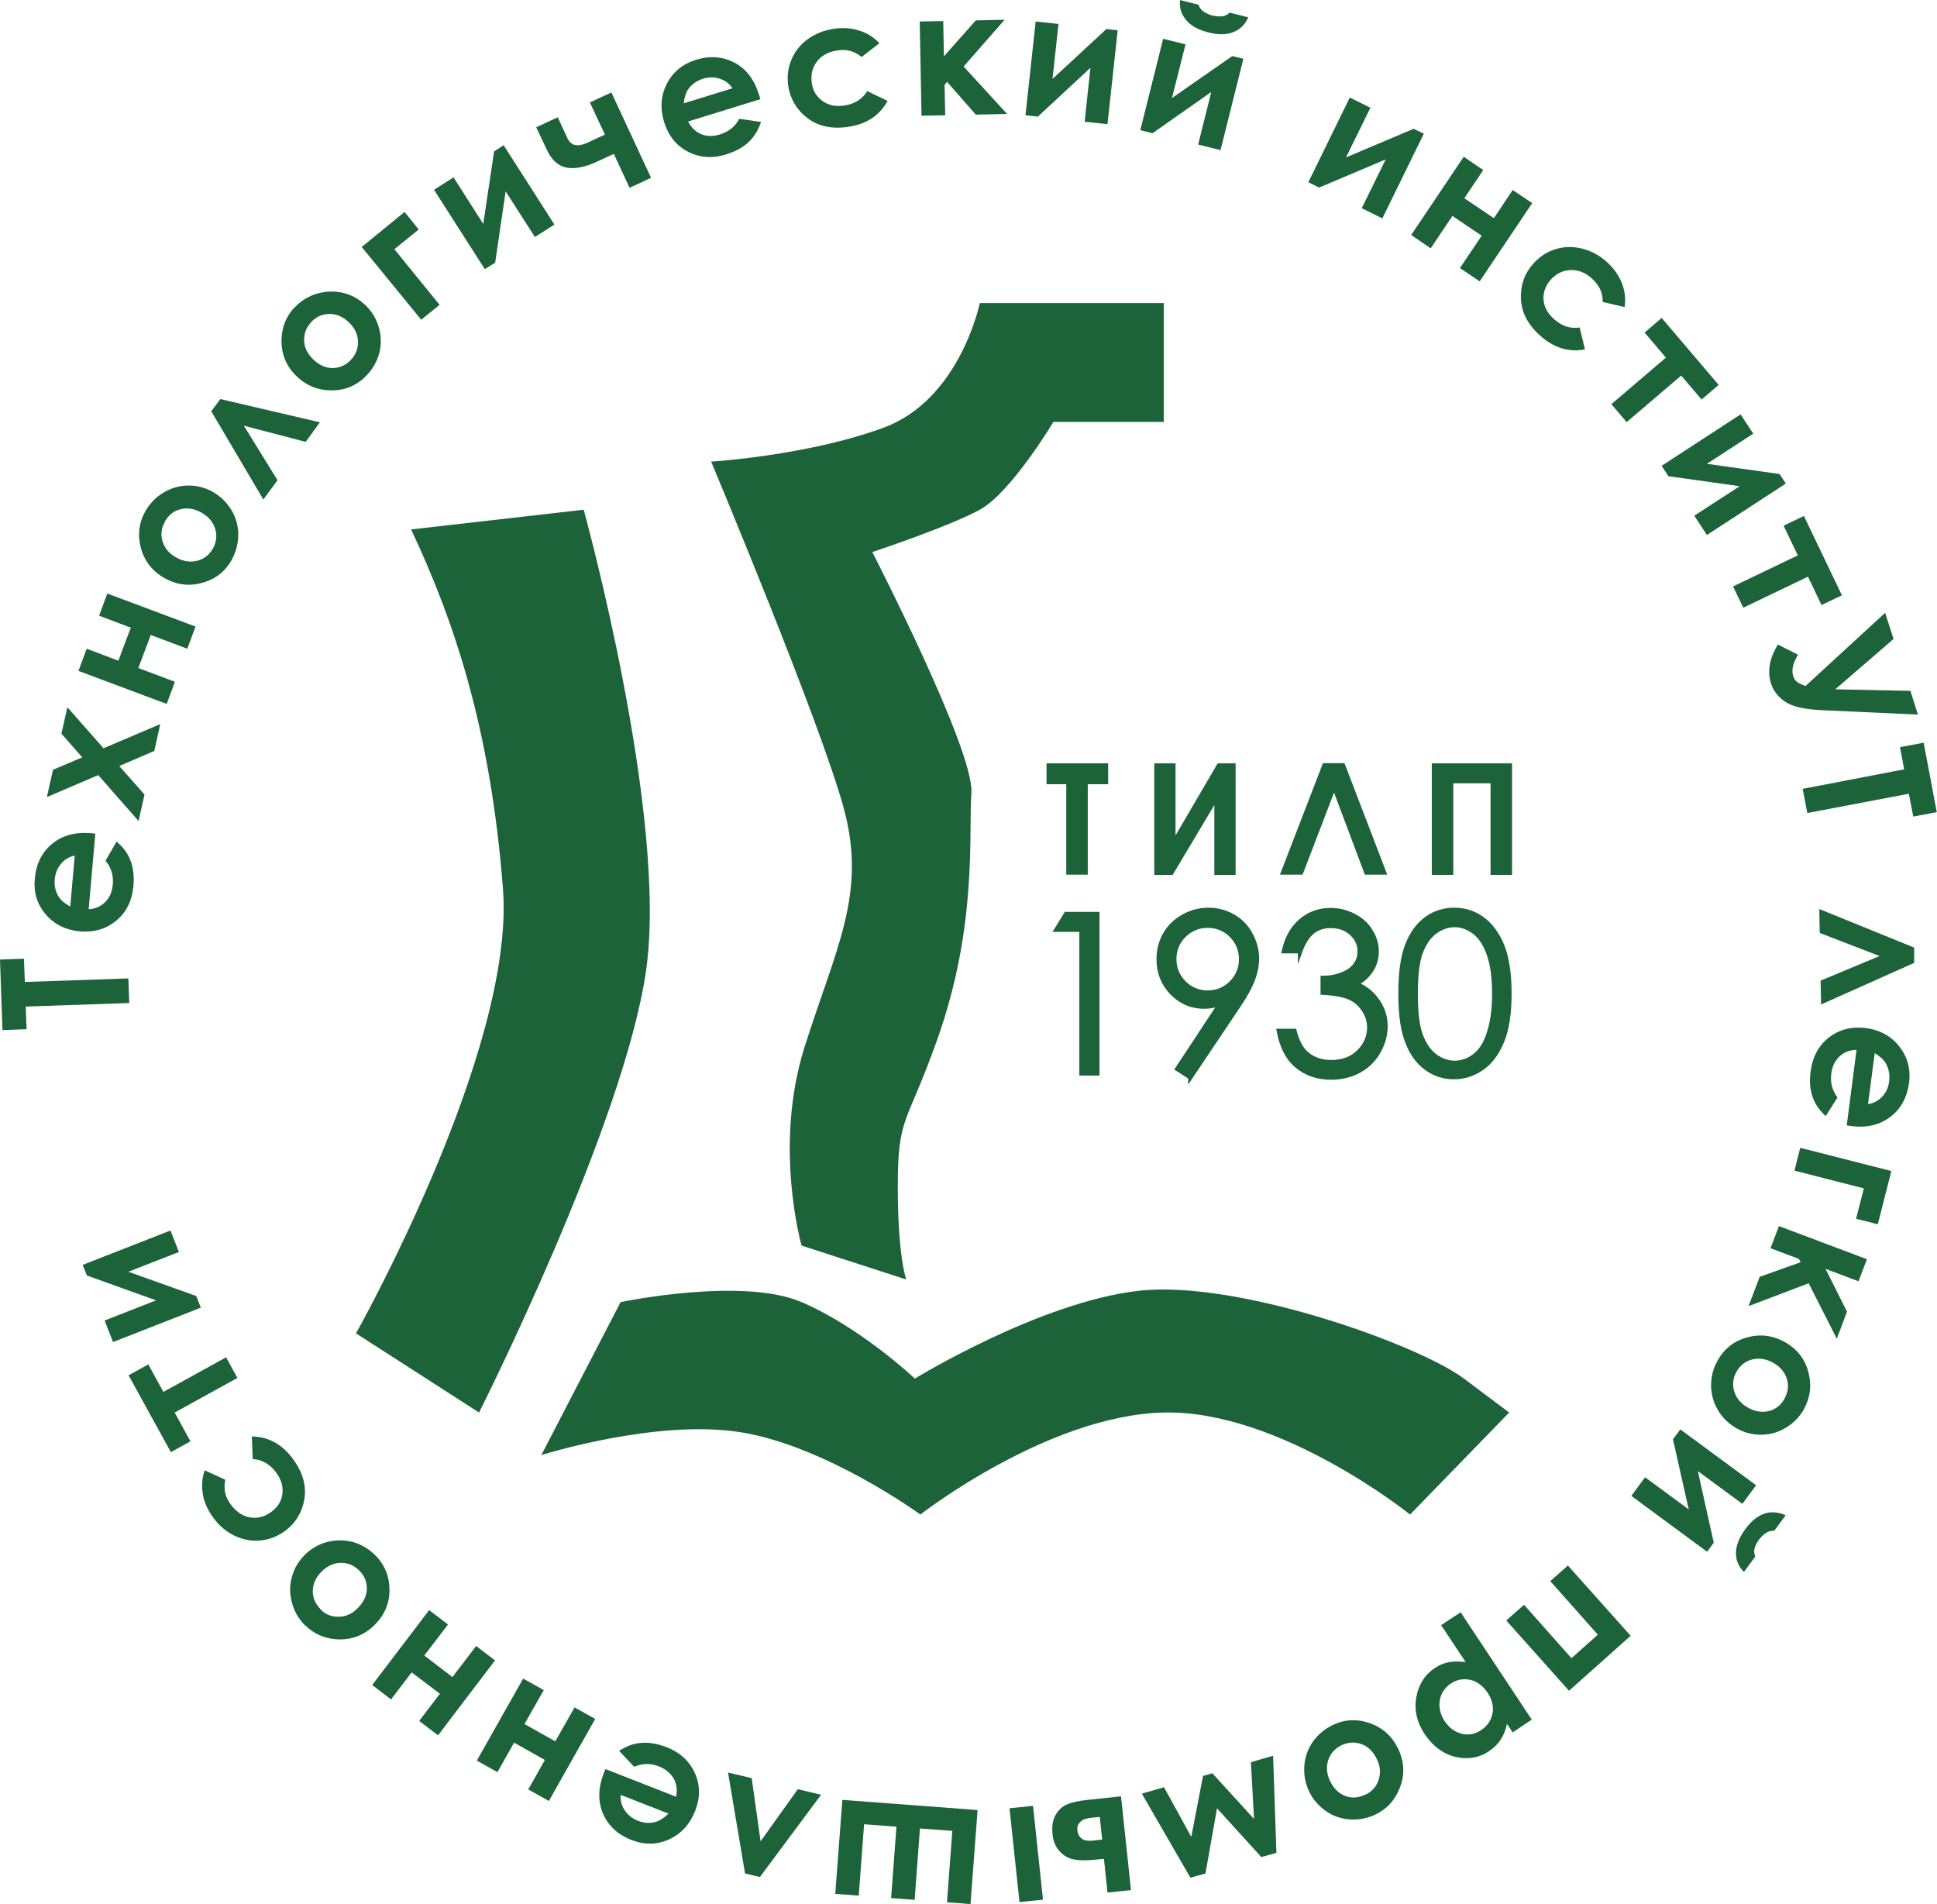 <?xml version="1.0" encoding="UTF-8"?>
<svg id="Layer_2" data-name="Layer 2" xmlns="http://www.w3.org/2000/svg" viewBox="0 0 87.38 85.88">
  <defs>
    <style>
      .cls-1 {
        stroke: #1d6339;
        stroke-miterlimit: 10;
        stroke-width: .2px;
      }

      .cls-1, .cls-2 {
        fill: #1d6339;
      }
    </style>
  </defs>
  <g id="Layer_1-2" data-name="Layer 1">
    <g>
      <path class="cls-2" d="m18.54,23.88l7.79-.89s3.83,13.82,2.81,20.82-7.53,19.9-7.53,19.9l-5.55-3.57s7.19-12.77,6.63-20.04-2.22-12.13-4.14-16.21Z"/>
      <path class="cls-2" d="m32.07,20.82s4.34-.26,7.79-1.53,4.34-5.62,4.34-5.62h8.3v5.36h-4.98s-1.91,3.19-3.32,3.96-4.85,1.91-4.85,1.91c0,0,4.6,8.94,4.47,10.85s.28,6-1.53,11.11c-1.39,3.92-1.79,3.45-1.79,6.64s.38,4.21.38,4.21l-4.72-1.53s-1.28-4.47.13-8.94,2.81-6.89,1.79-10.72-6-15.7-6-15.7Z"/>
      <path class="cls-2" d="m27.99,58.73s5.49-1.15,8.17,0,5.11,3.45,5.11,3.45c0,0,5.62-3.45,10.09-3.96s12.64,2.43,14.68,3.96l2.04,1.53-4.47,4.6s-5.87-4.72-11.11-4.6-10.98,4.6-10.98,4.6c0,0-4.21-3.06-8.04-3.7s-9.06,1.02-9.06,1.02l3.57-6.89Z"/>
      <g>
        <path class="cls-2" d="m47.21,34.43h2.78v.94h-.92v4.08h-.97v-4.08h-.89v-.94Z"/>
        <path class="cls-2" d="m55.74,34.43v5.03h-.96v-3.15l-1.88,3.15h-.83v-5.03h.96v3.25l1.9-3.25h.81Z"/>
        <path class="cls-2" d="m61.57,39.45l-1.39-3.7-1.42,3.7h-1.02l1.94-5.03h.97l1.93,5.03h-1.02Z"/>
        <path class="cls-2" d="m64.59,34.43h3.62v5.03h-.97v-4.13h-1.68v4.13h-.97v-5.03Z"/>
      </g>
      <g>
        <path class="cls-1" d="m48.09,41.23h1.41v7.18h-.71v-6.48h-1.13l.43-.7Z"/>
        <path class="cls-1" d="m53.7,48.59l-.59-.38,1.94-2.94c-.26.09-.5.13-.73.13-.57,0-1.05-.21-1.45-.62-.4-.41-.6-.92-.6-1.52,0-.41.1-.79.29-1.12s.46-.6.82-.8c.35-.2.73-.3,1.14-.3s.76.1,1.1.29c.34.19.6.46.79.81s.29.71.29,1.1c0,.3-.06.61-.18.93-.12.32-.33.71-.64,1.17l-2.18,3.25Zm.78-3.82c.42,0,.78-.15,1.07-.44s.44-.65.44-1.07-.15-.77-.44-1.07c-.29-.29-.65-.44-1.07-.44s-.77.15-1.07.44c-.29.29-.44.65-.44,1.07s.15.77.44,1.07c.29.29.65.44,1.07.44Z"/>
        <path class="cls-1" d="m58.65,42.9h-.73c.13-.59.39-1.05.77-1.37s.82-.48,1.34-.48c.37,0,.72.09,1.05.26.32.17.58.4.75.69.18.29.27.59.27.91,0,.62-.31,1.11-.92,1.47.34.14.63.35.85.62.31.38.47.81.47,1.28,0,.41-.11.79-.32,1.16s-.51.66-.88.86-.79.3-1.25.3c-.62,0-1.13-.18-1.55-.53s-.68-.88-.81-1.57h.7c.12.47.3.8.53,1.01.3.26.67.4,1.13.4.52,0,.94-.16,1.25-.47s.47-.68.47-1.1c0-.28-.08-.54-.24-.79-.16-.24-.37-.43-.63-.55-.26-.12-.68-.2-1.23-.23v-.66c.33,0,.63-.06.9-.17s.47-.26.59-.44c.12-.18.18-.37.18-.59,0-.31-.12-.58-.37-.81-.25-.23-.56-.34-.95-.34-.31,0-.58.09-.8.26s-.42.47-.57.89Z"/>
        <path class="cls-1" d="m63.18,44.82c0-.95.1-1.68.31-2.2.2-.52.49-.91.86-1.18s.79-.4,1.25-.4.89.13,1.26.4.68.67.9,1.21c.22.54.33,1.26.33,2.16s-.11,1.62-.33,2.15c-.22.53-.51.94-.9,1.21s-.8.41-1.27.41-.87-.13-1.24-.4-.66-.66-.86-1.18c-.21-.52-.31-1.25-.31-2.19Zm.68.01c0,.81.07,1.42.22,1.84.15.42.36.73.64.95.28.21.58.32.9.32s.62-.1.89-.31c.28-.21.49-.53.63-.95.18-.51.27-1.13.27-1.85s-.08-1.32-.24-1.78-.38-.8-.66-1.01c-.28-.21-.58-.32-.89-.32s-.62.11-.9.32-.49.53-.64.94-.22,1.03-.22,1.84Z"/>
      </g>
      <g>
        <path class="cls-2" d="m.11,46.45l-.11-3.17,1.08-.04.04,1.05,4.67-.16.04,1.11-4.67.16.04,1.02-1.08.04Z"/>
        <path class="cls-2" d="m4.3,37.6l-.3,3.41c.31-.02.56-.13.75-.33.2-.2.31-.46.34-.8.03-.4-.07-.75-.33-1.06l.5-.86c.3.25.51.54.63.86.12.32.17.7.13,1.13-.06.66-.31,1.19-.77,1.57-.46.38-1,.54-1.63.49-.65-.06-1.16-.31-1.55-.76-.39-.45-.56-.99-.5-1.62.06-.67.32-1.19.78-1.57.46-.38,1.04-.54,1.75-.48l.2.02Zm-.93.99c-.24.05-.45.17-.61.36-.17.19-.26.43-.29.7-.03.3.03.56.18.8.09.15.26.29.52.44l.2-2.3Z"/>
        <path class="cls-2" d="m2.12,35.93l.27-1.21,1.32-.56-.94-1.07.27-1.19,1.63,1.85,2.56-1.09-.27,1.21-1.58.68,1.14,1.29-.27,1.19-1.82-2.07-2.29.98Z"/>
        <path class="cls-2" d="m5.34,29.8l.56-1.49-1.43-.54.37-1,3.98,1.49-.37,1-1.65-.62-.56,1.49,1.65.62-.37,1-3.98-1.49.37-1,1.43.54Z"/>
        <path class="cls-2" d="m6.54,23.09c.19-.35.46-.64.8-.85s.71-.33,1.11-.34.77.08,1.12.27c.35.19.63.46.85.8.21.34.32.71.33,1.11,0,.4-.09.78-.28,1.14-.29.54-.73.89-1.32,1.06-.59.17-1.15.11-1.7-.19-.58-.32-.95-.79-1.11-1.43-.13-.56-.07-1.08.2-1.57Zm.89.46c-.16.29-.19.59-.09.89s.3.54.62.71c.32.18.64.22.95.14.3-.08.54-.27.7-.56.16-.29.19-.59.09-.9-.1-.31-.31-.54-.63-.72-.32-.17-.63-.22-.94-.14-.3.08-.54.27-.7.57Z"/>
        <path class="cls-2" d="m14.43,19.05l-.64.88-2.79-.73,1.52,2.46-.64.87-2.35-3.98.41-.55,4.5,1.05Z"/>
        <path class="cls-2" d="m13.32,13.84c.28-.29.61-.49,1-.6.39-.11.78-.12,1.16-.03s.72.28,1.01.56c.29.28.49.61.6,1,.11.39.12.77.02,1.15-.1.38-.29.72-.58,1.02-.42.44-.94.66-1.55.67-.61,0-1.14-.2-1.59-.63-.48-.46-.71-1.02-.69-1.68.02-.57.22-1.06.61-1.46Zm.73.68c-.23.24-.34.52-.33.84.01.32.15.6.41.85.27.26.56.39.87.39s.59-.12.82-.36c.23-.24.34-.52.33-.84-.01-.32-.15-.61-.41-.86-.26-.25-.55-.38-.87-.38s-.59.12-.83.36Z"/>
        <path class="cls-2" d="m16.33,11.13l1.92-1.57.64.79-1.1.89,2.04,2.51-.83.67-2.69-3.29Z"/>
        <path class="cls-2" d="m22.35,11.84l-.48.3-2.29-3.58.88-.56,1.34,2.1.49-3.27.43-.28,2.29,3.58-.88.56-1.32-2.06-.47,3.2Z"/>
        <path class="cls-2" d="m27.69,6.94l-.78.36c-.52.24-.98.33-1.35.26-.38-.07-.67-.34-.89-.8l-.48-1.02.97-.45.44.95c.16.34.46.4.92.19l.38-.18.39-.18-.68-1.45.97-.45,1.79,3.85-.97.45-.71-1.53Z"/>
        <path class="cls-2" d="m34.31,4.47l-3.27,1.01c.14.27.33.46.59.57s.55.11.86.01c.38-.12.67-.35.86-.7l.98.14c-.12.37-.31.67-.56.91s-.59.42-1,.55c-.64.2-1.22.15-1.74-.12s-.88-.72-1.07-1.33c-.19-.62-.15-1.2.12-1.73.27-.53.71-.89,1.31-1.08.64-.2,1.22-.15,1.75.13s.89.77,1.1,1.44l.06.2Zm-1.27-.49c-.14-.21-.33-.35-.57-.43-.24-.08-.49-.08-.75,0-.28.09-.51.24-.67.47-.1.14-.17.35-.21.64l2.21-.68Z"/>
        <path class="cls-2" d="m39.67,1.95l-.8.62c-.19-.15-.37-.24-.54-.28-.17-.04-.37-.05-.58-.01-.39.06-.7.23-.9.5-.21.27-.28.59-.23.96.05.36.22.63.49.82.27.19.59.26.98.2.47-.07.81-.29,1.03-.65l.92.44c-.36.66-.95,1.05-1.77,1.17-.74.11-1.35-.02-1.84-.39-.49-.37-.77-.85-.87-1.44-.06-.41-.02-.8.13-1.17.15-.37.39-.69.73-.94s.73-.41,1.18-.48c.42-.06.8-.04,1.16.08.36.11.67.31.92.58Z"/>
        <path class="cls-2" d="m41.48.97l1.07-.02.03,1.59,1.44-1.62,1.3-.03-1.85,2.11,1.96,2.14-1.41.03-1.3-1.48-.11.14.03,1.37-1.07.02-.08-4.25Z"/>
        <path class="cls-2" d="m46.82,5.26l-.56-.06.46-4.23,1.03.11-.27,2.48,2.43-2.25.51.06-.46,4.23-1.03-.11.26-2.43-2.37,2.2Z"/>
        <path class="cls-2" d="m51.99,6.01l-.55-.14,1.03-4.12,1.01.25-.61,2.42,2.72-1.89.5.12-1.03,4.12-1.01-.25.59-2.37-2.65,1.86Zm1.23-6.01l.84.21c.04.12.11.22.22.3.1.08.24.14.41.19.17.04.33.05.49.03.1-.02.2-.07.29-.16l.84.21c-.13.31-.35.53-.65.66-.31.13-.69.14-1.16.02-.31-.08-.56-.19-.75-.33-.19-.14-.33-.31-.42-.5-.09-.19-.12-.4-.1-.62Z"/>
        <path class="cls-2" d="m59.53,8.47l-.51-.25,1.87-3.82.93.46-1.1,2.24,3.05-1.29.46.22-1.87,3.82-.93-.46,1.08-2.2-2.98,1.26Z"/>
        <path class="cls-2" d="m66.07,8.95l1.32.89.85-1.27.88.59-2.37,3.53-.89-.6.98-1.46-1.32-.89-.98,1.46-.88-.6,2.37-3.53.88.6-.85,1.27Z"/>
        <path class="cls-2" d="m73.29,13.85l-.99-.23c0-.24-.05-.44-.13-.6-.08-.16-.2-.31-.36-.46-.3-.27-.62-.39-.96-.38-.34.01-.64.16-.89.43-.24.27-.35.57-.33.9.02.33.18.62.47.88.36.32.74.45,1.16.38l.24.99c-.74.14-1.41-.07-2.03-.63-.56-.5-.84-1.06-.86-1.67-.02-.61.17-1.14.57-1.58.28-.31.6-.52.99-.64.38-.12.78-.13,1.19-.03s.78.3,1.12.6c.31.28.54.6.68.95.14.35.18.71.13,1.08Z"/>
        <path class="cls-2" d="m74.96,14.34l2.57,3.02-.77.66-.92-1.08-2.46,2.1-.69-.81,2.46-2.1-.96-1.13.77-.66Z"/>
        <path class="cls-2" d="m75.27,21.49l-.31-.48,3.56-2.32.57.87-2.09,1.36,3.28.46.28.43-3.56,2.32-.57-.87,2.05-1.33-3.21-.45Z"/>
        <path class="cls-2" d="m81.38,23.28l1.71,3.57-.92.44-.61-1.28-2.92,1.4-.46-.96,2.92-1.4-.64-1.34.92-.44Z"/>
        <path class="cls-2" d="m81.45,30.94l3.59-3.3.38,1.18-2.63,2.27,3.39.07.34,1.07-4.38-.2c-.75-.04-1.29-.16-1.61-.38-.32-.22-.54-.5-.64-.83-.17-.54-.07-1.12.31-1.75l.91.46c-.23.38-.3.7-.22.96.04.12.1.21.18.27.08.06.21.12.38.18Z"/>
        <path class="cls-2" d="m86.78,33.51l.59,3.12-1.06.2-.2-1.03-4.58.87-.21-1.09,4.58-.88-.19-1,1.06-.2Z"/>
        <path class="cls-2" d="m82.15,45.32l-.02-1.09,2.66-1.11-2.7-1.04-.02-1.08,4.28,1.74v.69s-4.21,1.88-4.21,1.88Z"/>
        <path class="cls-2" d="m83.31,50.75l.44-3.4c-.31.01-.56.11-.77.3-.2.19-.33.45-.37.78-.05.4.04.75.28,1.07l-.53.84c-.29-.26-.49-.56-.6-.89-.11-.33-.14-.71-.08-1.13.09-.66.36-1.17.83-1.53s1.02-.5,1.65-.42c.64.08,1.15.36,1.52.83.37.47.52,1.02.44,1.64-.09.66-.37,1.18-.85,1.54-.48.36-1.07.5-1.76.41l-.2-.03Zm.97-.95c.24-.04.45-.15.63-.34s.28-.42.31-.69c.04-.29-.01-.56-.15-.81-.08-.15-.25-.31-.5-.46l-.3,2.29Z"/>
        <path class="cls-2" d="m85.32,52.82l-.61,2.4-.98-.25.35-1.37-3.13-.8.26-1.03,4.12,1.05Z"/>
        <path class="cls-2" d="m84.22,56.79l-.38,1-1.49-.56.97,1.93-.46,1.22-1.27-2.5-2.71,1.03.5-1.32,1.85-.66-.08-.15-1.28-.48.38-1,3.98,1.5Z"/>
        <path class="cls-2" d="m81.4,63.52c-.19.35-.46.64-.8.85-.34.22-.71.33-1.11.34s-.77-.08-1.12-.27c-.35-.19-.64-.46-.85-.8-.21-.34-.32-.71-.33-1.11s.08-.78.28-1.14c.29-.54.73-.89,1.31-1.06.59-.17,1.15-.11,1.7.18.58.32.96.79,1.11,1.43.14.56.07,1.08-.19,1.57Zm-.89-.46c.16-.29.19-.59.09-.89-.1-.3-.31-.54-.62-.71-.33-.18-.64-.22-.95-.14-.3.08-.54.27-.7.56-.16.29-.19.59-.09.9s.31.54.63.72c.32.17.63.22.94.14.3-.08.54-.27.7-.57Z"/>
        <path class="cls-2" d="m75.46,64.93l.34-.46,3.42,2.52-.62.84-2.01-1.48.72,3.23-.3.41-3.42-2.52.62-.84,1.97,1.45-.71-3.16Zm5.09,3.42l-.51.69c-.13,0-.25.02-.36.09-.11.07-.22.17-.33.31-.11.14-.17.29-.21.44-.02.1,0,.21.04.33l-.51.69c-.24-.24-.36-.52-.36-.85,0-.33.14-.69.42-1.08.19-.26.39-.45.59-.57s.41-.19.62-.19.42.04.61.14Z"/>
        <path class="cls-2" d="m69.93,71.32l.8-.71,2.83,3.17-2.78,2.48-2.83-3.17.8-.71,2.14,2.41,1.19-1.06-2.14-2.41Z"/>
        <path class="cls-2" d="m68.24,78.14l-.26-.39c-.05.27-.15.5-.28.71-.13.2-.31.38-.52.52-.46.31-.97.39-1.53.26-.55-.13-1.01-.48-1.38-1.02-.35-.53-.48-1.08-.38-1.66.1-.58.38-1.02.83-1.32.2-.14.42-.23.64-.27.22-.04.48-.04.76,0l-1.11-1.67.88-.58,3.21,4.84-.88.59Zm-1.42-.11c.28-.19.45-.44.51-.75.06-.31-.02-.62-.22-.93-.21-.31-.47-.51-.78-.58-.31-.07-.61-.02-.89.17-.27.18-.43.43-.49.75-.05.32.02.63.22.94.2.3.46.49.77.57.31.07.61.02.88-.17Z"/>
        <path class="cls-2" d="m62.03,81.85c-.36.17-.75.24-1.15.21-.4-.03-.77-.16-1.09-.39s-.57-.52-.74-.88c-.17-.36-.24-.74-.21-1.15.03-.4.16-.76.39-1.09.23-.32.53-.57.9-.75.55-.26,1.11-.28,1.69-.07.57.21.99.59,1.26,1.16.28.6.3,1.21.04,1.81-.22.53-.58.91-1.09,1.15Zm-.44-.9c.3-.14.5-.36.6-.67s.08-.62-.08-.94c-.16-.33-.38-.56-.68-.67-.29-.11-.59-.1-.9.04-.3.14-.5.36-.61.67-.1.3-.08.62.08.95.16.33.38.55.67.67.29.11.59.1.9-.05Z"/>
        <path class="cls-2" d="m54.9,81.56l-.52,2.94-.68.19-2.19-3.79,1-.29,1.23,2.24.53-2.75.42-.12,1.88,2.06-.14-2.56,1-.29.15,4.38-.68.19-2.01-2.21Z"/>
        <path class="cls-2" d="m47.05,85.68l-1.06.11-.45-4.23,1.06-.11.45,4.23Zm2.76-1.84l-.32.03c-.44.05-.79.05-1.03,0-.25-.04-.46-.16-.65-.36-.19-.2-.3-.46-.33-.79-.03-.33,0-.61.13-.84.12-.23.3-.4.52-.49.22-.1.54-.17.95-.21l1.49-.16.45,4.23-1.06.11-.16-1.52Zm-.2-1.89l-.32.03c-.19.02-.33.05-.41.09-.08.04-.15.1-.21.18-.06.08-.08.18-.07.29.04.36.27.52.68.48l.44-.05-.11-1.03Z"/>
        <path class="cls-2" d="m37.98,81.18l6.12.46-.32,4.24-1.06-.08.24-3.22-1.46-.11-.24,3.22-1.06-.08.24-3.22-1.46-.11-.24,3.22-1.06-.08.32-4.24Z"/>
        <path class="cls-2" d="m32.85,79.95l1.06.25.4,2.85,1.68-2.35,1.05.25-2.76,3.71-.67-.16-.77-4.56Z"/>
        <path class="cls-2" d="m27.31,79.79l3.19,1.25c.06-.3.03-.57-.11-.82-.14-.24-.36-.43-.67-.55-.37-.15-.74-.14-1.11.02l-.68-.72c.32-.21.66-.34,1.01-.36.35-.03.72.04,1.12.19.62.24,1.05.64,1.29,1.18.24.54.24,1.11.01,1.7-.24.6-.63,1.03-1.17,1.28-.55.25-1.11.26-1.7.03-.62-.24-1.05-.64-1.29-1.19-.23-.55-.22-1.15.03-1.81l.08-.19Zm.69,1.17c-.02.25.04.48.18.69.14.21.34.37.59.47.28.11.55.13.82.05.17-.05.36-.17.57-.37l-2.15-.84Z"/>
        <path class="cls-2" d="m24.58,79.38l-1.39-.78-.75,1.33-.93-.52,2.09-3.7.93.52-.87,1.53,1.39.78.87-1.53.93.52-2.09,3.7-.93-.52.75-1.33Z"/>
        <path class="cls-2" d="m19.84,76.39l-1.27-.96-.93,1.22-.85-.65,2.57-3.38.85.65-1.07,1.4,1.27.97,1.07-1.4.85.65-2.57,3.38-.85-.65.93-1.22Z"/>
        <path class="cls-2" d="m13.75,73.3c-.28-.29-.48-.62-.58-1.02-.11-.39-.11-.78,0-1.16.1-.38.3-.71.58-.99.28-.28.62-.48,1.01-.58.39-.1.77-.1,1.16,0,.38.11.72.31,1.01.6.43.43.64.96.64,1.57,0,.61-.23,1.13-.67,1.57-.47.47-1.04.68-1.69.65-.57-.03-1.06-.25-1.45-.64Zm.7-.72c.23.24.51.35.83.34.32,0,.61-.13.86-.39.26-.26.4-.55.41-.86,0-.32-.1-.59-.34-.83-.24-.24-.51-.35-.83-.35-.32,0-.61.14-.87.39-.26.26-.39.54-.4.86s.11.59.34.83Z"/>
        <path class="cls-2" d="m9.24,66.32l.92.42c-.04.24-.04.44,0,.61.04.17.13.35.26.52.24.32.52.51.86.57.34.06.66-.03.96-.25.29-.21.46-.49.5-.81.04-.33-.05-.65-.28-.96-.28-.38-.64-.59-1.06-.61l-.04-1.02c.75.01,1.37.35,1.86,1.02.44.6.61,1.2.51,1.81-.1.6-.4,1.08-.87,1.43-.33.24-.7.39-1.1.43-.4.04-.79-.03-1.17-.21s-.7-.45-.97-.82c-.25-.34-.41-.69-.47-1.06-.06-.37-.04-.73.09-1.09Z"/>
        <path class="cls-2" d="m7.71,65.5l-1.91-3.47.89-.49.68,1.24,2.83-1.56.51.93-2.83,1.56.71,1.3-.89.49Z"/>
        <path class="cls-2" d="m8.85,58.45l.21.53-3.96,1.55-.38-.97,2.32-.91-3.12-1.12-.19-.48,3.96-1.55.38.97-2.28.89,3.05,1.09Z"/>
      </g>
    </g>
  </g>
</svg>